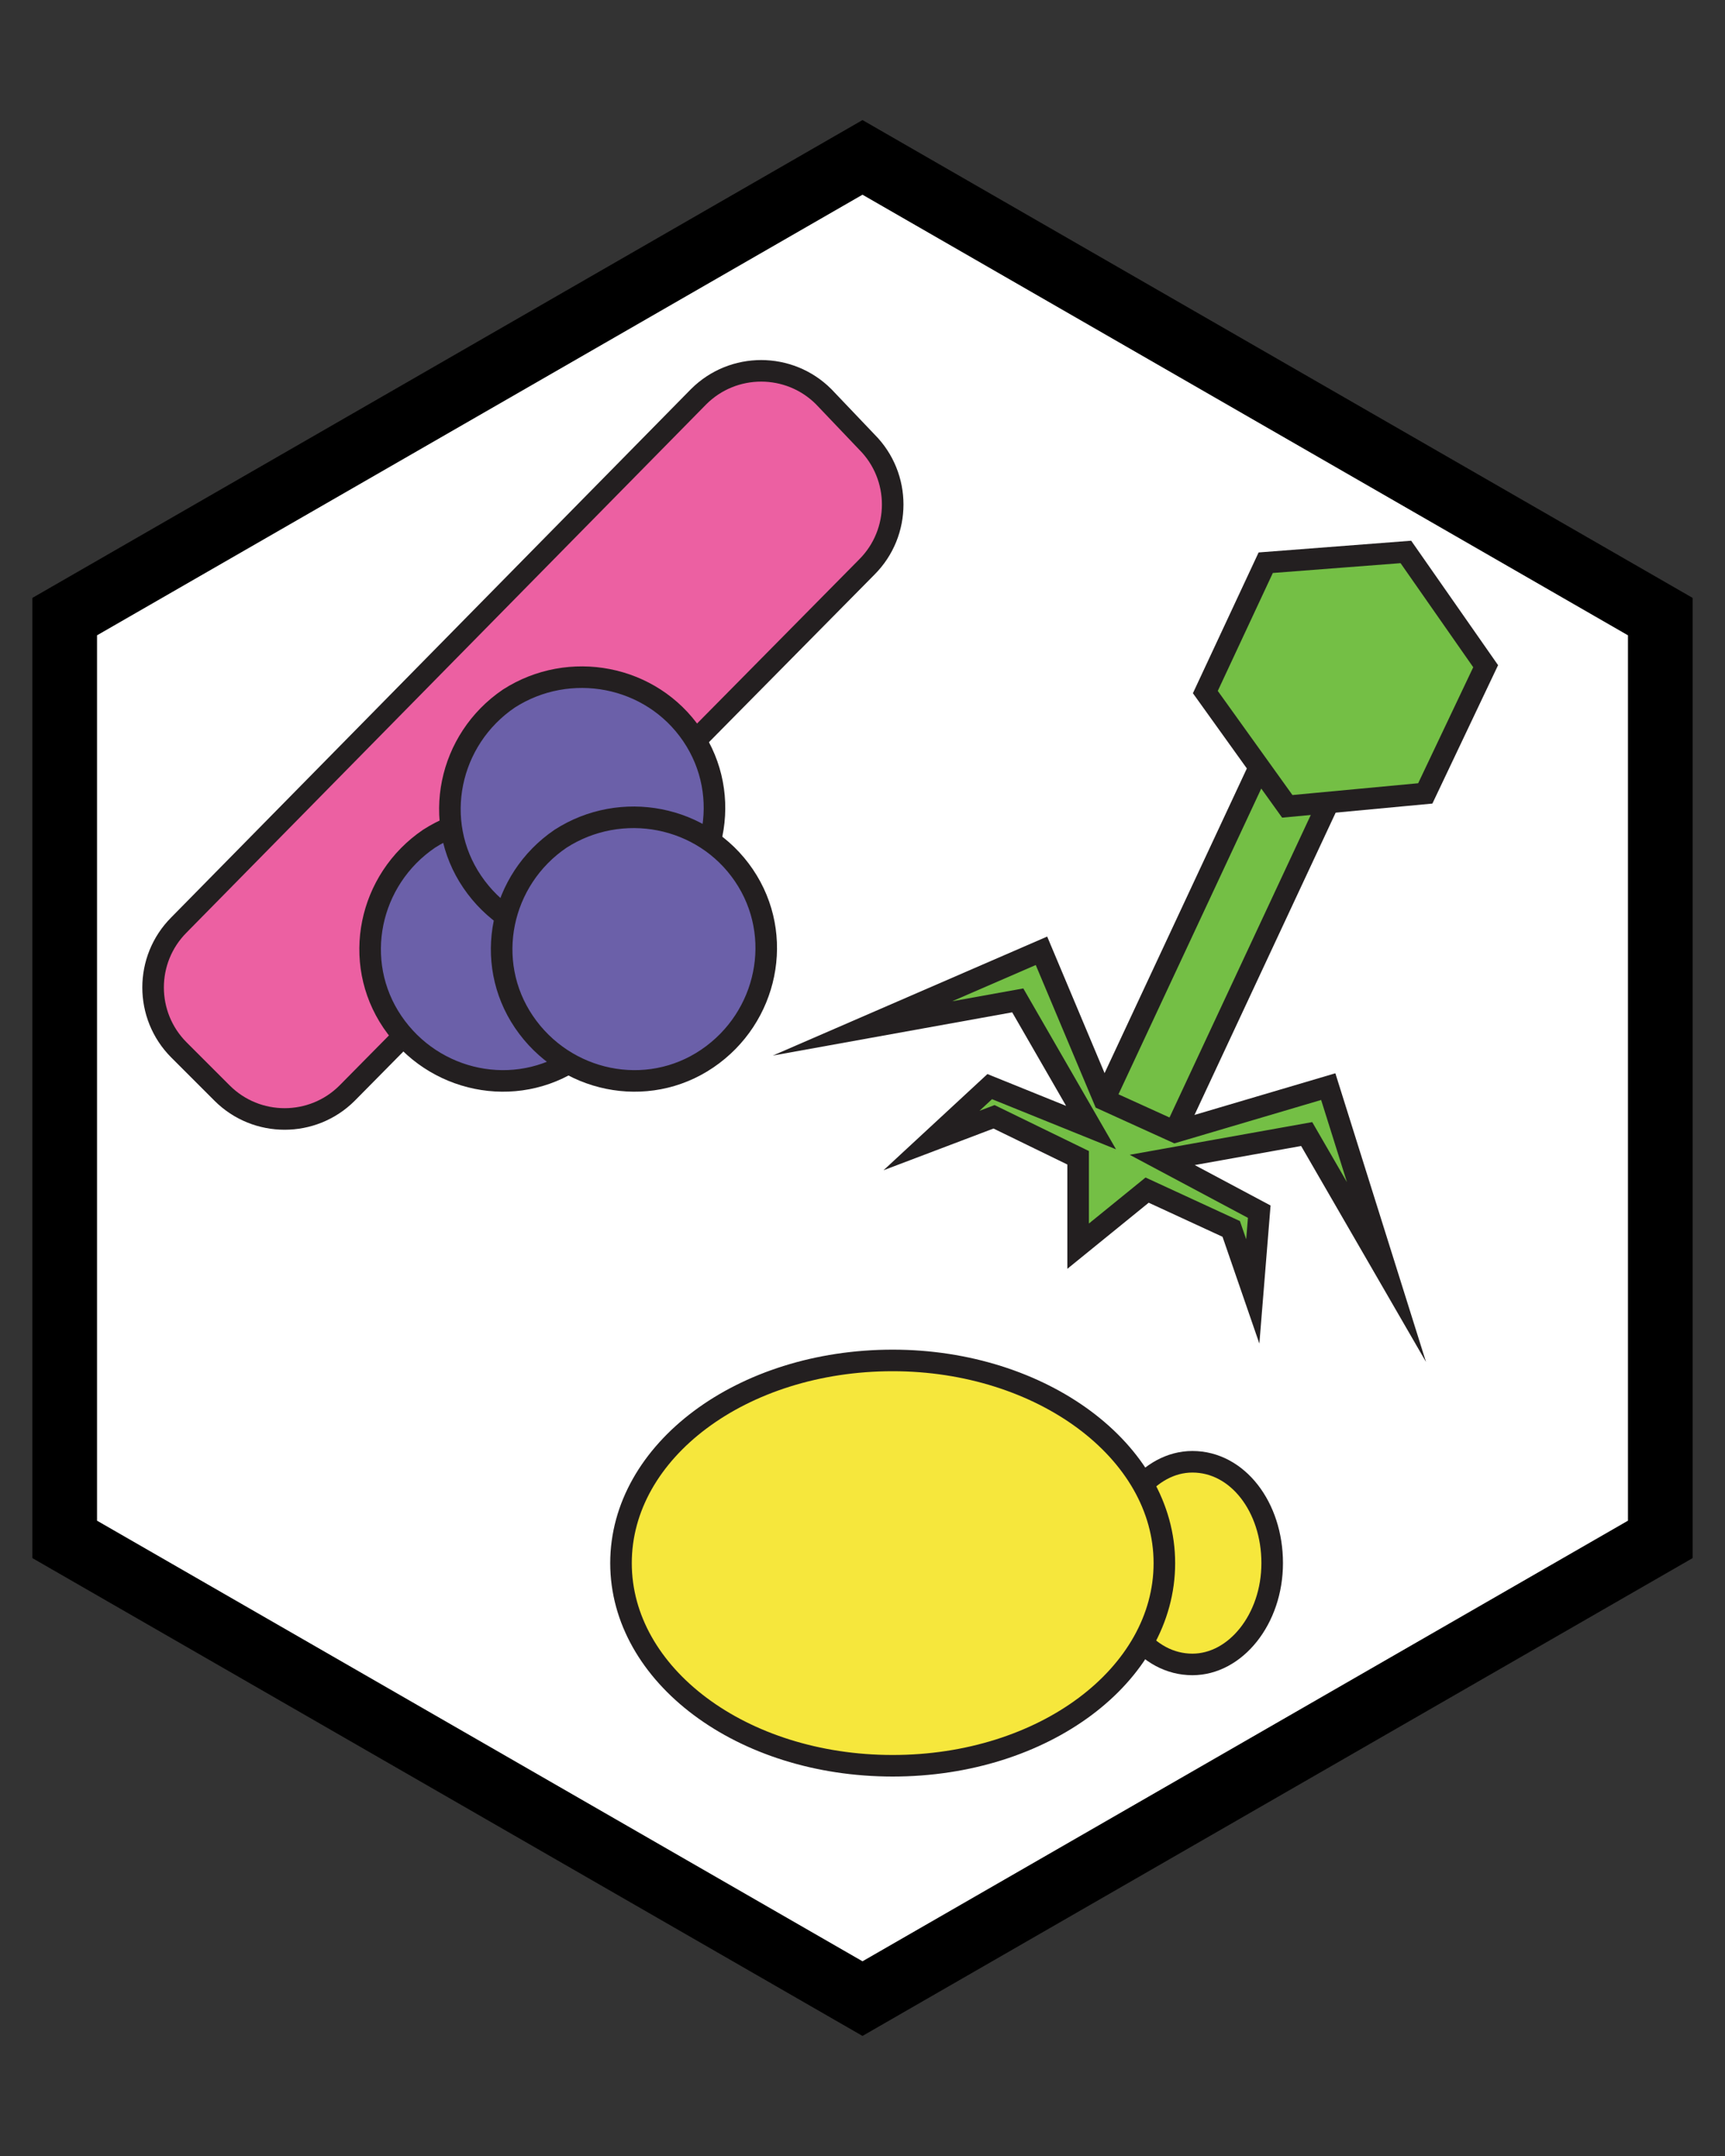 <?xml version="1.0" encoding="utf-8"?>
<!-- Generator: Adobe Illustrator 27.9.0, SVG Export Plug-In . SVG Version: 6.00 Build 0)  -->
<svg version="1.1" id="Layer_1" xmlns="http://www.w3.org/2000/svg" xmlns:xlink="http://www.w3.org/1999/xlink" x="0px" y="0px"
	 viewBox="0 0 80 100" style="enable-background:new 0 0 80 100;" xml:space="preserve">
<rect x="0" y="0" width="80" height="100" fill="#333333" stroke="none"/>
<style type="text/css">
	.st0{fill:#FFFFFF;stroke:#000000;stroke-width:3;stroke-miterlimit:10;}
	.st1{fill:#F6E73C;stroke:#231F20;stroke-miterlimit:10;}
	.st2{fill:#EC60A2;stroke:#231F20;stroke-miterlimit:10;}
	.st3{fill:#6B60A9;stroke:#231F20;stroke-miterlimit:10;}
	.st4{fill:#74BF45;stroke:#231F20;stroke-miterlimit:10;}
</style>
<polygon class="st0" points="77,71.4 77,28.6 40,7.3 3,28.6 3,71.4 40,92.7 "/>
<path class="st1" d="M59,72.5c0,2.6-1.7,4.7-3.7,4.7c-2.1,0-3.7-2.1-3.7-4.7c0-2.6,1.7-4.7,3.7-4.7C57.4,67.8,59,69.9,59,72.5z"/>
<path class="st1" d="M54,72.5c0,5.2-5.6,9.4-12.6,9.4c-7,0-12.6-4.2-12.6-9.4c0-5.2,5.6-9.4,12.6-9.4C48.3,63.1,54,67.3,54,72.5z"/>
<path class="st2" d="M40.2,20.5c1.6,1.6,1.6,4.2,0,5.8L16.1,50.7c-1.6,1.6-4.2,1.6-5.8,0l-2-2c-1.6-1.6-1.6-4.2,0-5.8l24.1-24.5
	c1.6-1.6,4.2-1.6,5.8,0L40.2,20.5z"/>
<path class="st3" d="M28.4,40.6c1.9,2.8,1.1,6.6-1.7,8.5c-2.8,1.9-6.6,1.1-8.5-1.7c-1.9-2.8-1.1-6.6,1.7-8.5
	C22.7,37.1,26.5,37.8,28.4,40.6z"/>
<path class="st3" d="M32.1,34.1c1.9,2.8,1.1,6.6-1.7,8.5c-2.8,1.9-6.6,1.1-8.5-1.7c-1.9-2.8-1.1-6.6,1.7-8.5
	C26.4,30.6,30.2,31.3,32.1,34.1z"/>
<path class="st3" d="M34.5,40.6c1.9,2.8,1.1,6.6-1.7,8.5c-2.8,1.9-6.6,1.1-8.5-1.7c-1.9-2.8-1.1-6.6,1.7-8.5
	C28.8,37.1,32.6,37.8,34.5,40.6z"/>
<g>
	<rect x="47.9" y="42.3" transform="matrix(0.423 -0.906 0.906 0.423 -7.422 76.596)" class="st4" width="17" height="3.6"/>
	<polygon class="st4" points="58.7,26.1 65.2,25.6 68.9,30.9 66.1,36.8 59.7,37.4 55.9,32.1 	"/>
	<polygon class="st4" points="50,57.8 50,53.7 46.1,51.8 43.2,52.9 45.9,50.4 50.6,52.3 47.2,46.4 40,47.7 48.3,44.1 51.2,51 
		54.5,52.5 61.6,50.4 64.3,59 60.6,52.6 53.9,53.8 58.4,56.2 58.1,59.9 57.1,57 53.2,55.2 	"/>
</g>
</svg>
